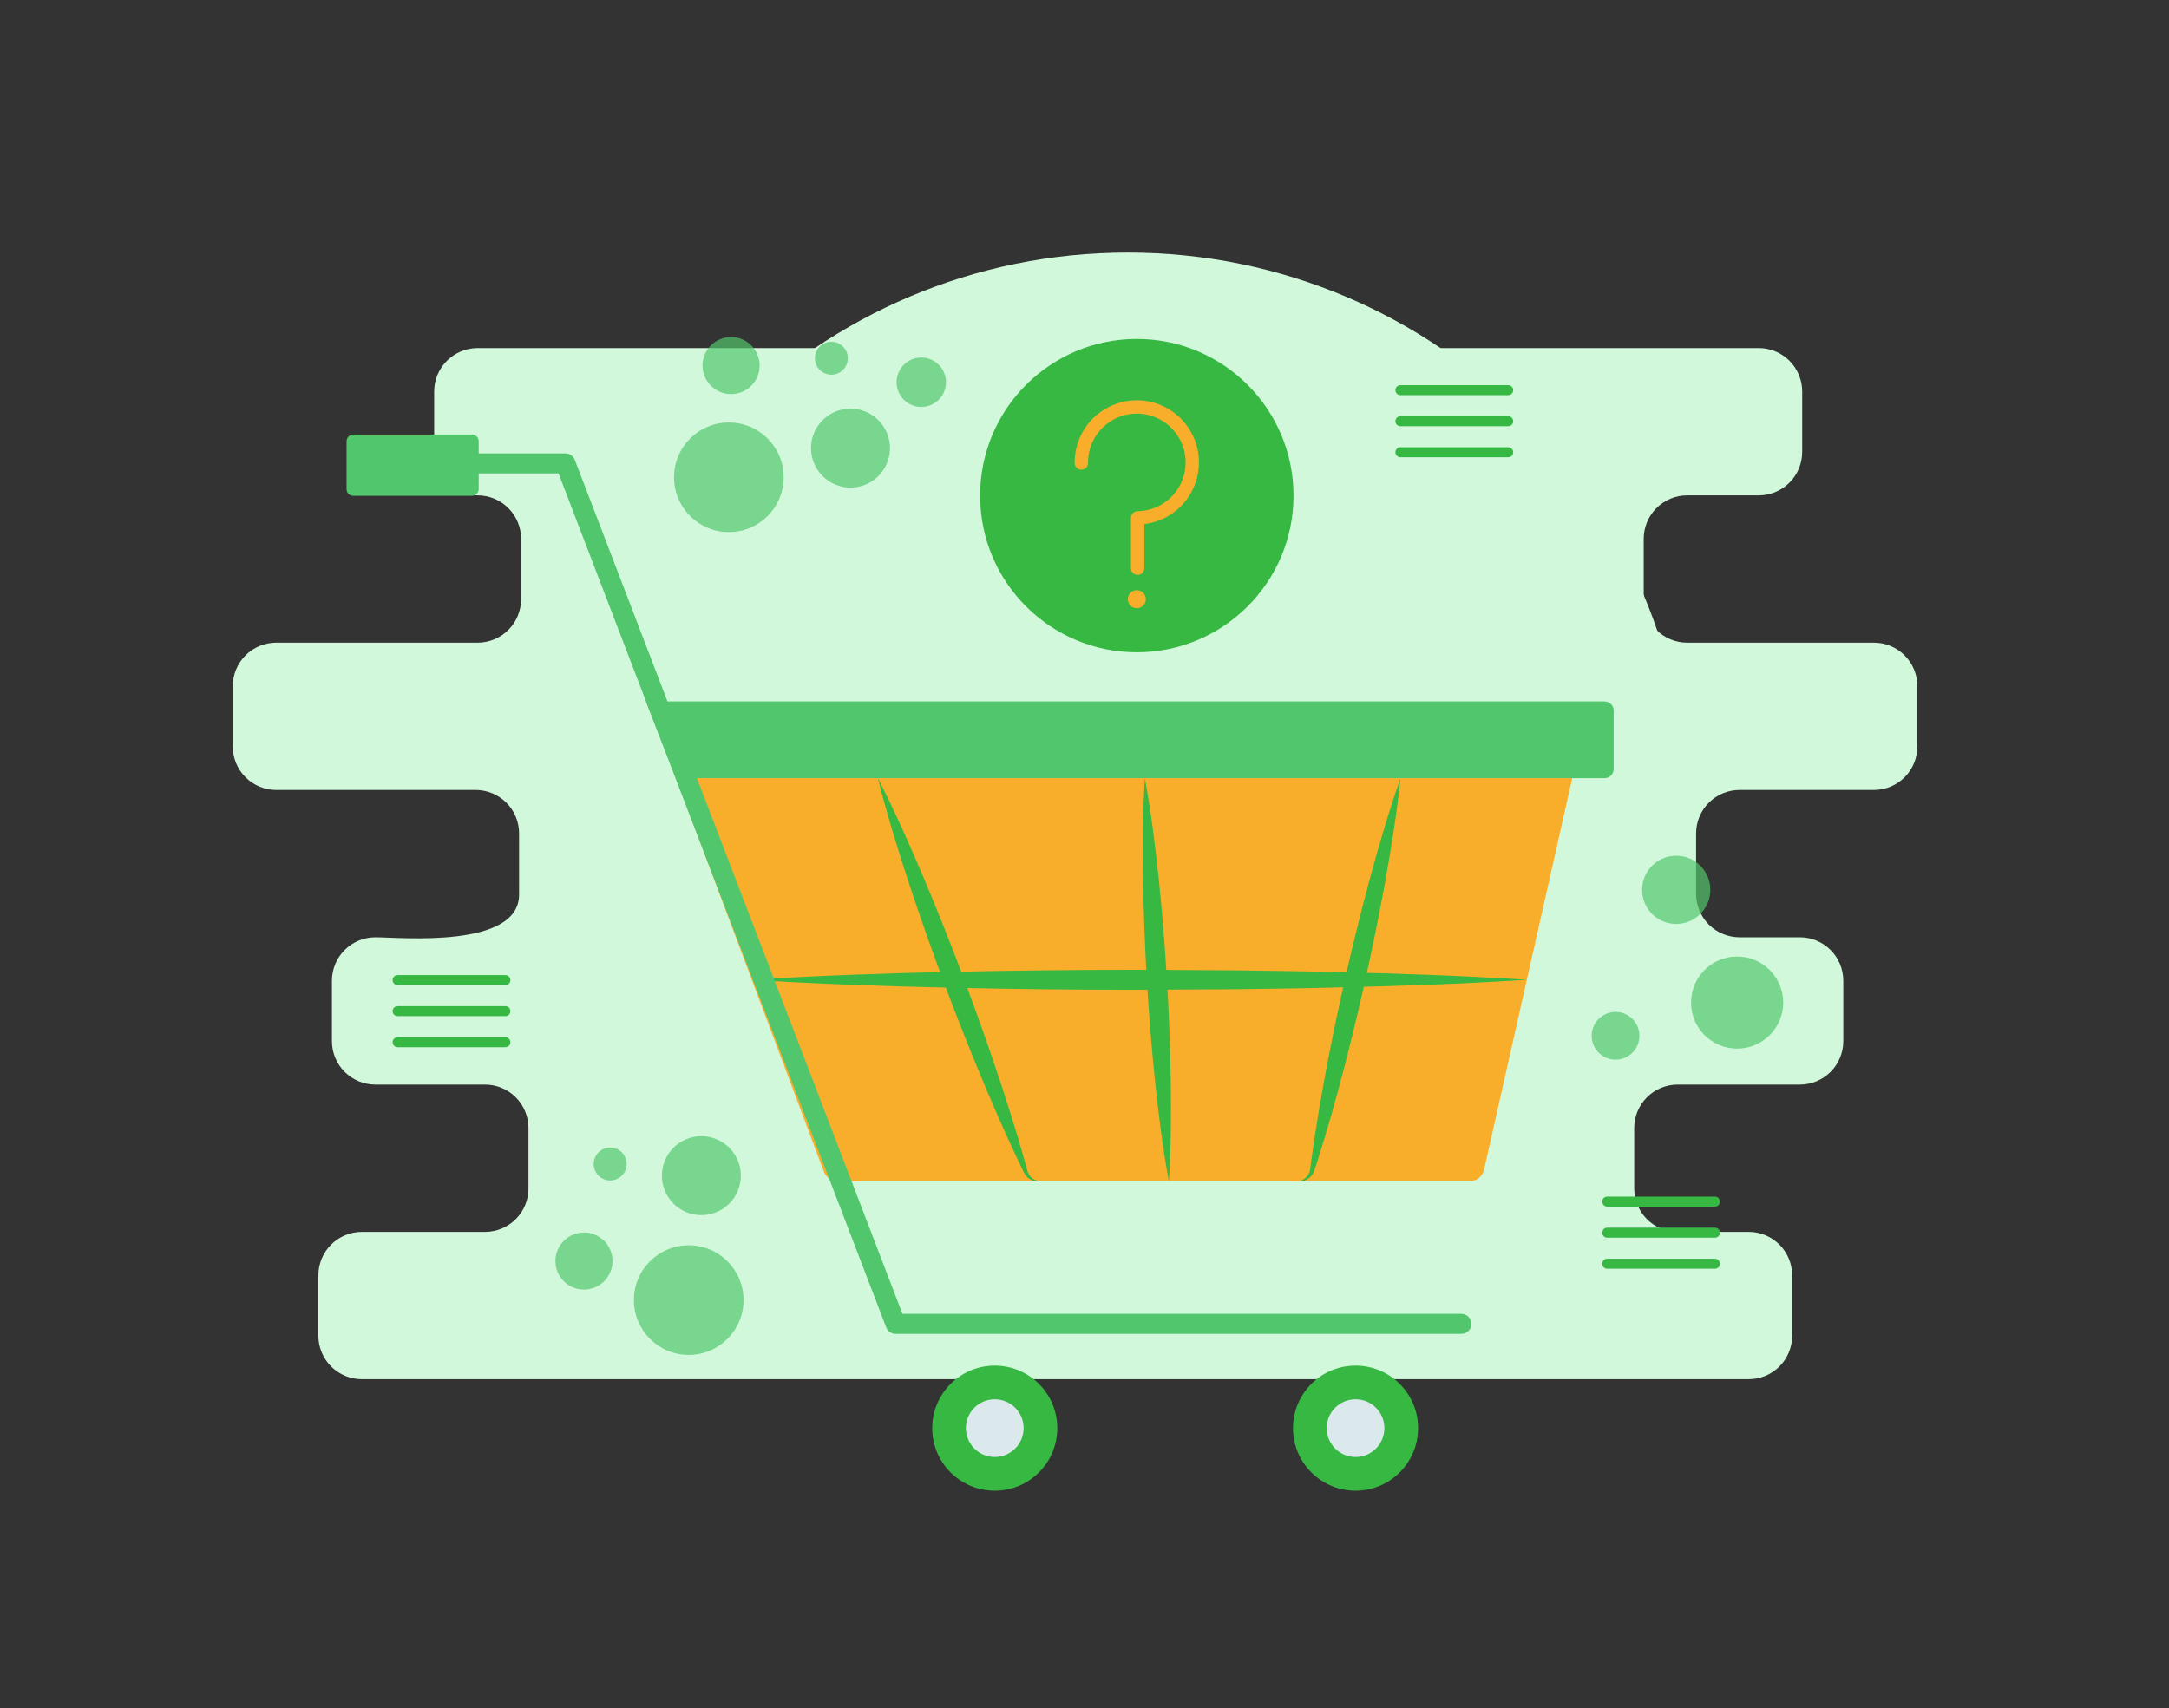 <svg width="650" height="512" viewBox="0 0 650 512" fill="none" xmlns="http://www.w3.org/2000/svg">
<rect x="0" y="0" width="650" height="512" fill="#333333" stroke="none"/>
<path d="M337.969 411.09C430.584 411.09 505.664 336.01 505.664 243.395C505.664 150.78 430.584 75.7 337.969 75.7C245.354 75.7 170.274 150.78 170.274 243.395C170.274 336.01 245.354 411.09 337.969 411.09Z" fill="#D2F8DB"/>
<path d="M574.583 223.757V205.647C574.583 202.194 573.212 198.882 570.77 196.44C568.328 193.998 565.016 192.627 561.562 192.627H505.603C503.893 192.627 502.2 192.29 500.62 191.635C499.041 190.981 497.605 190.022 496.396 188.813C495.187 187.604 494.228 186.168 493.574 184.589C492.919 183.009 492.582 181.316 492.582 179.606V161.496C492.582 158.043 493.954 154.731 496.396 152.289C498.838 149.847 502.15 148.475 505.603 148.475H527.054C530.508 148.475 533.82 147.103 536.262 144.661C538.703 142.22 540.075 138.908 540.075 135.454V117.345C540.075 113.891 538.703 110.579 536.262 108.138C533.82 105.696 530.508 104.324 527.054 104.324H143.135C139.682 104.324 136.37 105.696 133.928 108.138C131.486 110.579 130.114 113.891 130.114 117.345V135.454C130.114 138.908 131.486 142.22 133.928 144.661C136.37 147.103 139.682 148.475 143.135 148.475C146.589 148.475 149.9 149.847 152.342 152.289C154.784 154.731 156.156 158.043 156.156 161.496V179.606C156.156 183.059 154.784 186.371 152.342 188.813C149.9 191.255 146.589 192.627 143.135 192.627H82.782C79.329 192.627 76.017 193.998 73.575 196.44C71.133 198.882 69.761 202.194 69.761 205.647V223.757C69.761 227.211 71.133 230.522 73.575 232.964C76.017 235.406 79.329 236.778 82.782 236.778H142.54C144.25 236.778 145.943 237.115 147.523 237.769C149.103 238.424 150.538 239.383 151.747 240.592C152.956 241.801 153.915 243.236 154.57 244.816C155.224 246.396 155.561 248.089 155.561 249.799V267.909C155.88 284.48 119.731 280.93 112.54 280.93H112.492C109.039 280.93 105.727 282.301 103.285 284.743C100.843 287.185 99.472 290.497 99.472 293.95V312.06C99.472 315.513 100.843 318.825 103.285 321.267C105.727 323.709 109.039 325.081 112.492 325.081H145.351C148.804 325.081 152.116 326.453 154.558 328.895C157 331.337 158.372 334.648 158.372 338.102V356.212C158.372 359.665 157 362.977 154.558 365.419C152.116 367.861 148.804 369.232 145.351 369.232H108.437C104.984 369.232 101.672 370.604 99.23 373.046C96.788 375.488 95.416 378.8 95.416 382.253V400.363C95.416 403.816 96.788 407.128 99.23 409.57C101.672 412.012 104.984 413.384 108.437 413.384H524.045C527.498 413.384 530.81 412.012 533.252 409.57C535.694 407.128 537.066 403.816 537.066 400.363V382.253C537.066 378.8 535.694 375.488 533.252 373.046C530.81 370.604 527.498 369.232 524.045 369.232H502.755C499.302 369.232 495.99 367.861 493.548 365.419C491.106 362.977 489.734 359.665 489.734 356.212V338.102C489.734 334.648 491.106 331.336 493.548 328.895C495.99 326.453 499.302 325.081 502.755 325.081H539.375C542.829 325.081 546.141 323.709 548.582 321.267C551.024 318.825 552.396 315.513 552.396 312.06V293.95C552.396 290.497 551.024 287.185 548.582 284.743C546.141 282.301 542.829 280.93 539.375 280.93H521.3C517.847 280.93 514.535 279.558 512.093 277.116C509.651 274.674 508.279 271.362 508.279 267.909V249.799C508.279 248.089 508.616 246.396 509.27 244.816C509.925 243.236 510.884 241.801 512.093 240.592C513.302 239.383 514.737 238.424 516.317 237.769C517.897 237.115 519.59 236.778 521.3 236.778H561.562C565.016 236.778 568.328 235.406 570.77 232.964C573.212 230.522 574.583 227.211 574.583 223.757Z" fill="#D2F8DB"/>
<path d="M340.677 195.509C366.612 195.509 387.636 174.485 387.636 148.55C387.636 122.615 366.612 101.591 340.677 101.591C314.742 101.591 293.718 122.615 293.718 148.55C293.718 174.485 314.742 195.509 340.677 195.509Z" fill="#36B843"/>
<path d="M324.052 138.772C324.052 138.714 324.052 138.656 324.052 138.597C324.052 135.319 325.021 132.115 326.837 129.386C328.653 126.657 331.235 124.526 334.259 123.261C337.283 121.995 340.614 121.652 343.832 122.274C347.05 122.896 350.013 124.455 352.348 126.756C354.682 129.057 356.285 131.997 356.953 135.206C357.622 138.415 357.327 141.75 356.106 144.792C354.884 147.834 352.791 150.447 350.089 152.303C347.386 154.158 344.196 155.174 340.918 155.221V170.318" stroke="#F9AE2B" stroke-width="4" stroke-linecap="round" stroke-linejoin="round"/>
<path d="M419.668 116.939H451.971" stroke="#36B843" stroke-width="3" stroke-miterlimit="10" stroke-linecap="round"/>
<path d="M419.668 126.25H451.971" stroke="#36B843" stroke-width="3" stroke-miterlimit="10" stroke-linecap="round"/>
<path d="M419.668 135.56H451.971" stroke="#36B843" stroke-width="3" stroke-miterlimit="10" stroke-linecap="round"/>
<path d="M119.153 293.762H151.456" stroke="#36B843" stroke-width="3" stroke-miterlimit="10" stroke-linecap="round"/>
<path d="M119.153 303.072H151.456" stroke="#36B843" stroke-width="3" stroke-miterlimit="10" stroke-linecap="round"/>
<path d="M119.153 312.383H151.456" stroke="#36B843" stroke-width="3" stroke-miterlimit="10" stroke-linecap="round"/>
<path d="M481.64 360.156H513.943" stroke="#36B843" stroke-width="3" stroke-miterlimit="10" stroke-linecap="round"/>
<path d="M481.64 369.467H513.943" stroke="#36B843" stroke-width="3" stroke-miterlimit="10" stroke-linecap="round"/>
<path d="M481.64 378.777H513.943" stroke="#36B843" stroke-width="3" stroke-miterlimit="10" stroke-linecap="round"/>
<path d="M520.577 314.303C528.202 314.303 534.384 308.121 534.384 300.496C534.384 292.871 528.202 286.689 520.577 286.689C512.952 286.689 506.77 292.871 506.77 300.496C506.77 308.121 512.952 314.303 520.577 314.303Z" fill="#51C66C" fill-opacity="0.69"/>
<path d="M484.141 317.62C488.095 317.62 491.3 314.415 491.3 310.461C491.3 306.507 488.095 303.302 484.141 303.302C480.187 303.302 476.982 306.507 476.982 310.461C476.982 314.415 480.187 317.62 484.141 317.62Z" fill="#51C66C" fill-opacity="0.69"/>
<path d="M502.32 276.939C507.969 276.939 512.548 272.36 512.548 266.711C512.548 261.062 507.969 256.483 502.32 256.483C496.671 256.483 492.092 261.062 492.092 266.711C492.092 272.36 496.671 276.939 502.32 276.939Z" fill="#51C66C" fill-opacity="0.69"/>
<path d="M206.393 406.102C215.466 406.102 222.821 398.747 222.821 389.674C222.821 380.601 215.466 373.246 206.393 373.246C197.32 373.246 189.965 380.601 189.965 389.674C189.965 398.747 197.32 406.102 206.393 406.102Z" fill="#51C66C" fill-opacity="0.69"/>
<path d="M175.001 386.531C179.727 386.531 183.558 382.7 183.558 377.974C183.558 373.248 179.727 369.417 175.001 369.417C170.275 369.417 166.444 373.248 166.444 377.974C166.444 382.7 170.275 386.531 175.001 386.531Z" fill="#51C66C" fill-opacity="0.69"/>
<path d="M182.861 353.822C185.587 353.822 187.797 351.612 187.797 348.886C187.797 346.16 185.587 343.95 182.861 343.95C180.135 343.95 177.925 346.16 177.925 348.886C177.925 351.612 180.135 353.822 182.861 353.822Z" fill="#51C66C" fill-opacity="0.69"/>
<path d="M210.185 364.211C216.72 364.211 222.018 358.913 222.018 352.378C222.018 345.843 216.72 340.545 210.185 340.545C203.65 340.545 198.352 345.843 198.352 352.378C198.352 358.913 203.65 364.211 210.185 364.211Z" fill="#51C66C" fill-opacity="0.69"/>
<path d="M218.423 159.487C227.496 159.487 234.851 152.132 234.851 143.059C234.851 133.986 227.496 126.631 218.423 126.631C209.35 126.631 201.995 133.986 201.995 143.059C201.995 152.132 209.35 159.487 218.423 159.487Z" fill="#51C66C" fill-opacity="0.69"/>
<path d="M219.09 118.121C223.816 118.121 227.647 114.29 227.647 109.564C227.647 104.838 223.816 101.007 219.09 101.007C214.364 101.007 210.533 104.838 210.533 109.564C210.533 114.29 214.364 118.121 219.09 118.121Z" fill="#51C66C" fill-opacity="0.69"/>
<path d="M276.085 121.97C280.175 121.97 283.491 118.654 283.491 114.564C283.491 110.474 280.175 107.158 276.085 107.158C271.995 107.158 268.679 110.474 268.679 114.564C268.679 118.654 271.995 121.97 276.085 121.97Z" fill="#51C66C" fill-opacity="0.69"/>
<path d="M249.141 112.303C251.867 112.303 254.077 110.093 254.077 107.367C254.077 104.641 251.867 102.431 249.141 102.431C246.415 102.431 244.205 104.641 244.205 107.367C244.205 110.093 246.415 112.303 249.141 112.303Z" fill="#51C66C" fill-opacity="0.69"/>
<path d="M254.877 146.143C261.412 146.143 266.71 140.845 266.71 134.31C266.71 127.775 261.412 122.477 254.877 122.477C248.342 122.477 243.044 127.775 243.044 134.31C243.044 140.845 248.342 146.143 254.877 146.143Z" fill="#51C66C" fill-opacity="0.69"/>
<path d="M480.858 233.243H202.622L193.549 210.243H480.858C481.216 210.243 481.569 210.313 481.9 210.45C482.23 210.587 482.53 210.787 482.783 211.04C483.035 211.293 483.236 211.593 483.373 211.923C483.509 212.253 483.58 212.607 483.58 212.965V230.521C483.58 230.879 483.509 231.233 483.373 231.563C483.236 231.893 483.035 232.193 482.783 232.446C482.53 232.699 482.23 232.899 481.9 233.036C481.569 233.173 481.215 233.243 480.858 233.243Z" fill="#51C66C"/>
<path d="M440.323 354.089H251.127C250.204 354.089 249.302 353.808 248.544 353.282C247.785 352.756 247.204 352.011 246.88 351.147L202.622 233.243H471.169L444.748 350.55C444.522 351.554 443.96 352.452 443.156 353.096C442.352 353.739 441.353 354.089 440.323 354.089Z" fill="#F9AE2B"/>
<path d="M457.562 293.669C438.207 294.91 418.852 295.56 399.497 296.001C389.82 296.277 380.142 296.339 370.465 296.501L341.432 296.667C322.077 296.685 302.722 296.466 283.367 296.01C264.012 295.57 244.657 294.918 225.302 293.669C244.657 292.42 264.012 291.767 283.367 291.328C302.722 290.893 322.077 290.674 341.432 290.671L370.465 290.836C380.142 290.999 389.82 291.06 399.497 291.337C418.852 291.778 438.207 292.428 457.562 293.669Z" fill="#36B843"/>
<path d="M419.704 233.243C418.601 243.789 416.916 254.204 415.056 264.579C413.171 274.948 411.068 285.269 408.747 295.54C406.438 305.814 403.916 316.04 401.181 326.219C399.801 331.305 398.372 336.38 396.846 341.433C396.057 343.954 395.306 346.483 394.485 348.997L393.853 350.907C393.605 351.608 393.201 352.244 392.672 352.766C392.175 353.257 391.575 353.631 390.915 353.86C390.255 354.089 389.552 354.168 388.858 354.089C389.485 354.015 390.088 353.806 390.627 353.477C391.165 353.147 391.626 352.705 391.978 352.181C392.306 351.698 392.522 351.148 392.611 350.57L392.863 348.632C393.199 346.009 393.605 343.402 393.972 340.786C394.761 335.567 395.645 330.369 396.579 325.182C398.464 314.812 400.569 304.492 402.895 294.222C405.213 283.95 407.737 273.724 410.469 263.546C413.236 253.375 416.179 243.243 419.704 233.243ZM311.586 354.089C310.864 354.167 310.133 354.076 309.452 353.823C308.771 353.57 308.158 353.162 307.662 352.631C307.175 352.072 306.785 351.436 306.506 350.749L305.61 348.892C304.415 346.416 303.289 343.914 302.125 341.426C299.847 336.431 297.662 331.402 295.522 326.356C291.261 316.257 287.21 306.078 283.368 295.822C279.514 285.569 275.865 275.24 272.42 264.834C269.004 254.418 265.76 243.936 263.081 233.243C268.1 243.058 272.554 253.085 276.837 263.176C281.098 273.276 285.146 283.455 288.984 293.714C292.83 303.969 296.476 314.299 299.924 324.704C301.633 329.912 303.297 335.136 304.869 340.396C305.629 343.035 306.428 345.66 307.158 348.311L307.705 350.299C307.83 350.923 308.055 351.523 308.372 352.075C308.722 352.63 309.192 353.1 309.749 353.449C310.305 353.798 310.933 354.017 311.586 354.089Z" fill="#36B843"/>
<path d="M298.105 446.801C308.457 446.801 316.848 438.409 316.848 428.058C316.848 417.707 308.457 409.315 298.105 409.315C287.754 409.315 279.362 417.707 279.362 428.058C279.362 438.409 287.754 446.801 298.105 446.801Z" fill="#36B843"/>
<path d="M298.105 436.709C302.883 436.709 306.756 432.836 306.756 428.058C306.756 423.28 302.883 419.407 298.105 419.407C293.327 419.407 289.454 423.28 289.454 428.058C289.454 432.836 293.327 436.709 298.105 436.709Z" fill="#DBE8EC"/>
<path d="M406.224 446.801C416.575 446.801 424.967 438.409 424.967 428.058C424.967 417.707 416.575 409.315 406.224 409.315C395.872 409.315 387.481 417.707 387.481 428.058C387.481 438.409 395.872 446.801 406.224 446.801Z" fill="#36B843"/>
<path d="M406.224 436.709C411.002 436.709 414.875 432.836 414.875 428.058C414.875 423.28 411.002 419.407 406.224 419.407C401.446 419.407 397.573 423.28 397.573 428.058C397.573 432.836 401.446 436.709 406.224 436.709Z" fill="#DBE8EC"/>
<path d="M343.092 233.243C344.932 243.24 346.175 253.272 347.239 263.315C348.278 273.359 349.094 283.417 349.686 293.488C350.291 303.558 350.678 313.641 350.847 323.737C350.985 333.835 350.94 343.944 350.292 354.089C348.445 344.093 347.2 334.061 346.138 324.018C345.099 313.974 344.286 303.916 343.699 293.845C343.102 283.774 342.718 273.691 342.546 263.594C342.41 253.496 342.453 243.387 343.092 233.243Z" fill="#36B843"/>
<path d="M437.938 399.801H268.384C267.777 399.801 267.185 399.617 266.684 399.273C266.184 398.93 265.8 398.442 265.583 397.876L167.385 141.898H115.371C114.575 141.898 113.812 141.582 113.25 141.019C112.687 140.457 112.371 139.694 112.371 138.898C112.371 138.102 112.687 137.339 113.25 136.777C113.812 136.214 114.575 135.898 115.371 135.898H169.447C170.054 135.898 170.647 136.082 171.147 136.426C171.647 136.77 172.031 137.257 172.248 137.824L270.446 393.801H437.938C438.733 393.801 439.496 394.117 440.059 394.68C440.622 395.243 440.938 396.006 440.938 396.801C440.938 397.597 440.622 398.36 440.059 398.923C439.496 399.485 438.733 399.801 437.938 399.801Z" fill="#51C66C"/>
<path d="M141.458 130.248H105.858C104.753 130.248 103.858 131.143 103.858 132.248V146.608C103.858 147.713 104.753 148.608 105.858 148.608H141.458C142.562 148.608 143.458 147.713 143.458 146.608V132.248C143.458 131.143 142.562 130.248 141.458 130.248Z" fill="#51C66C"/>
<path d="M340.677 182.3C342.168 182.3 343.377 181.091 343.377 179.6C343.377 178.109 342.168 176.9 340.677 176.9C339.186 176.9 337.977 178.109 337.977 179.6C337.977 181.091 339.186 182.3 340.677 182.3Z" fill="#F9AE2B"/>
</svg>
